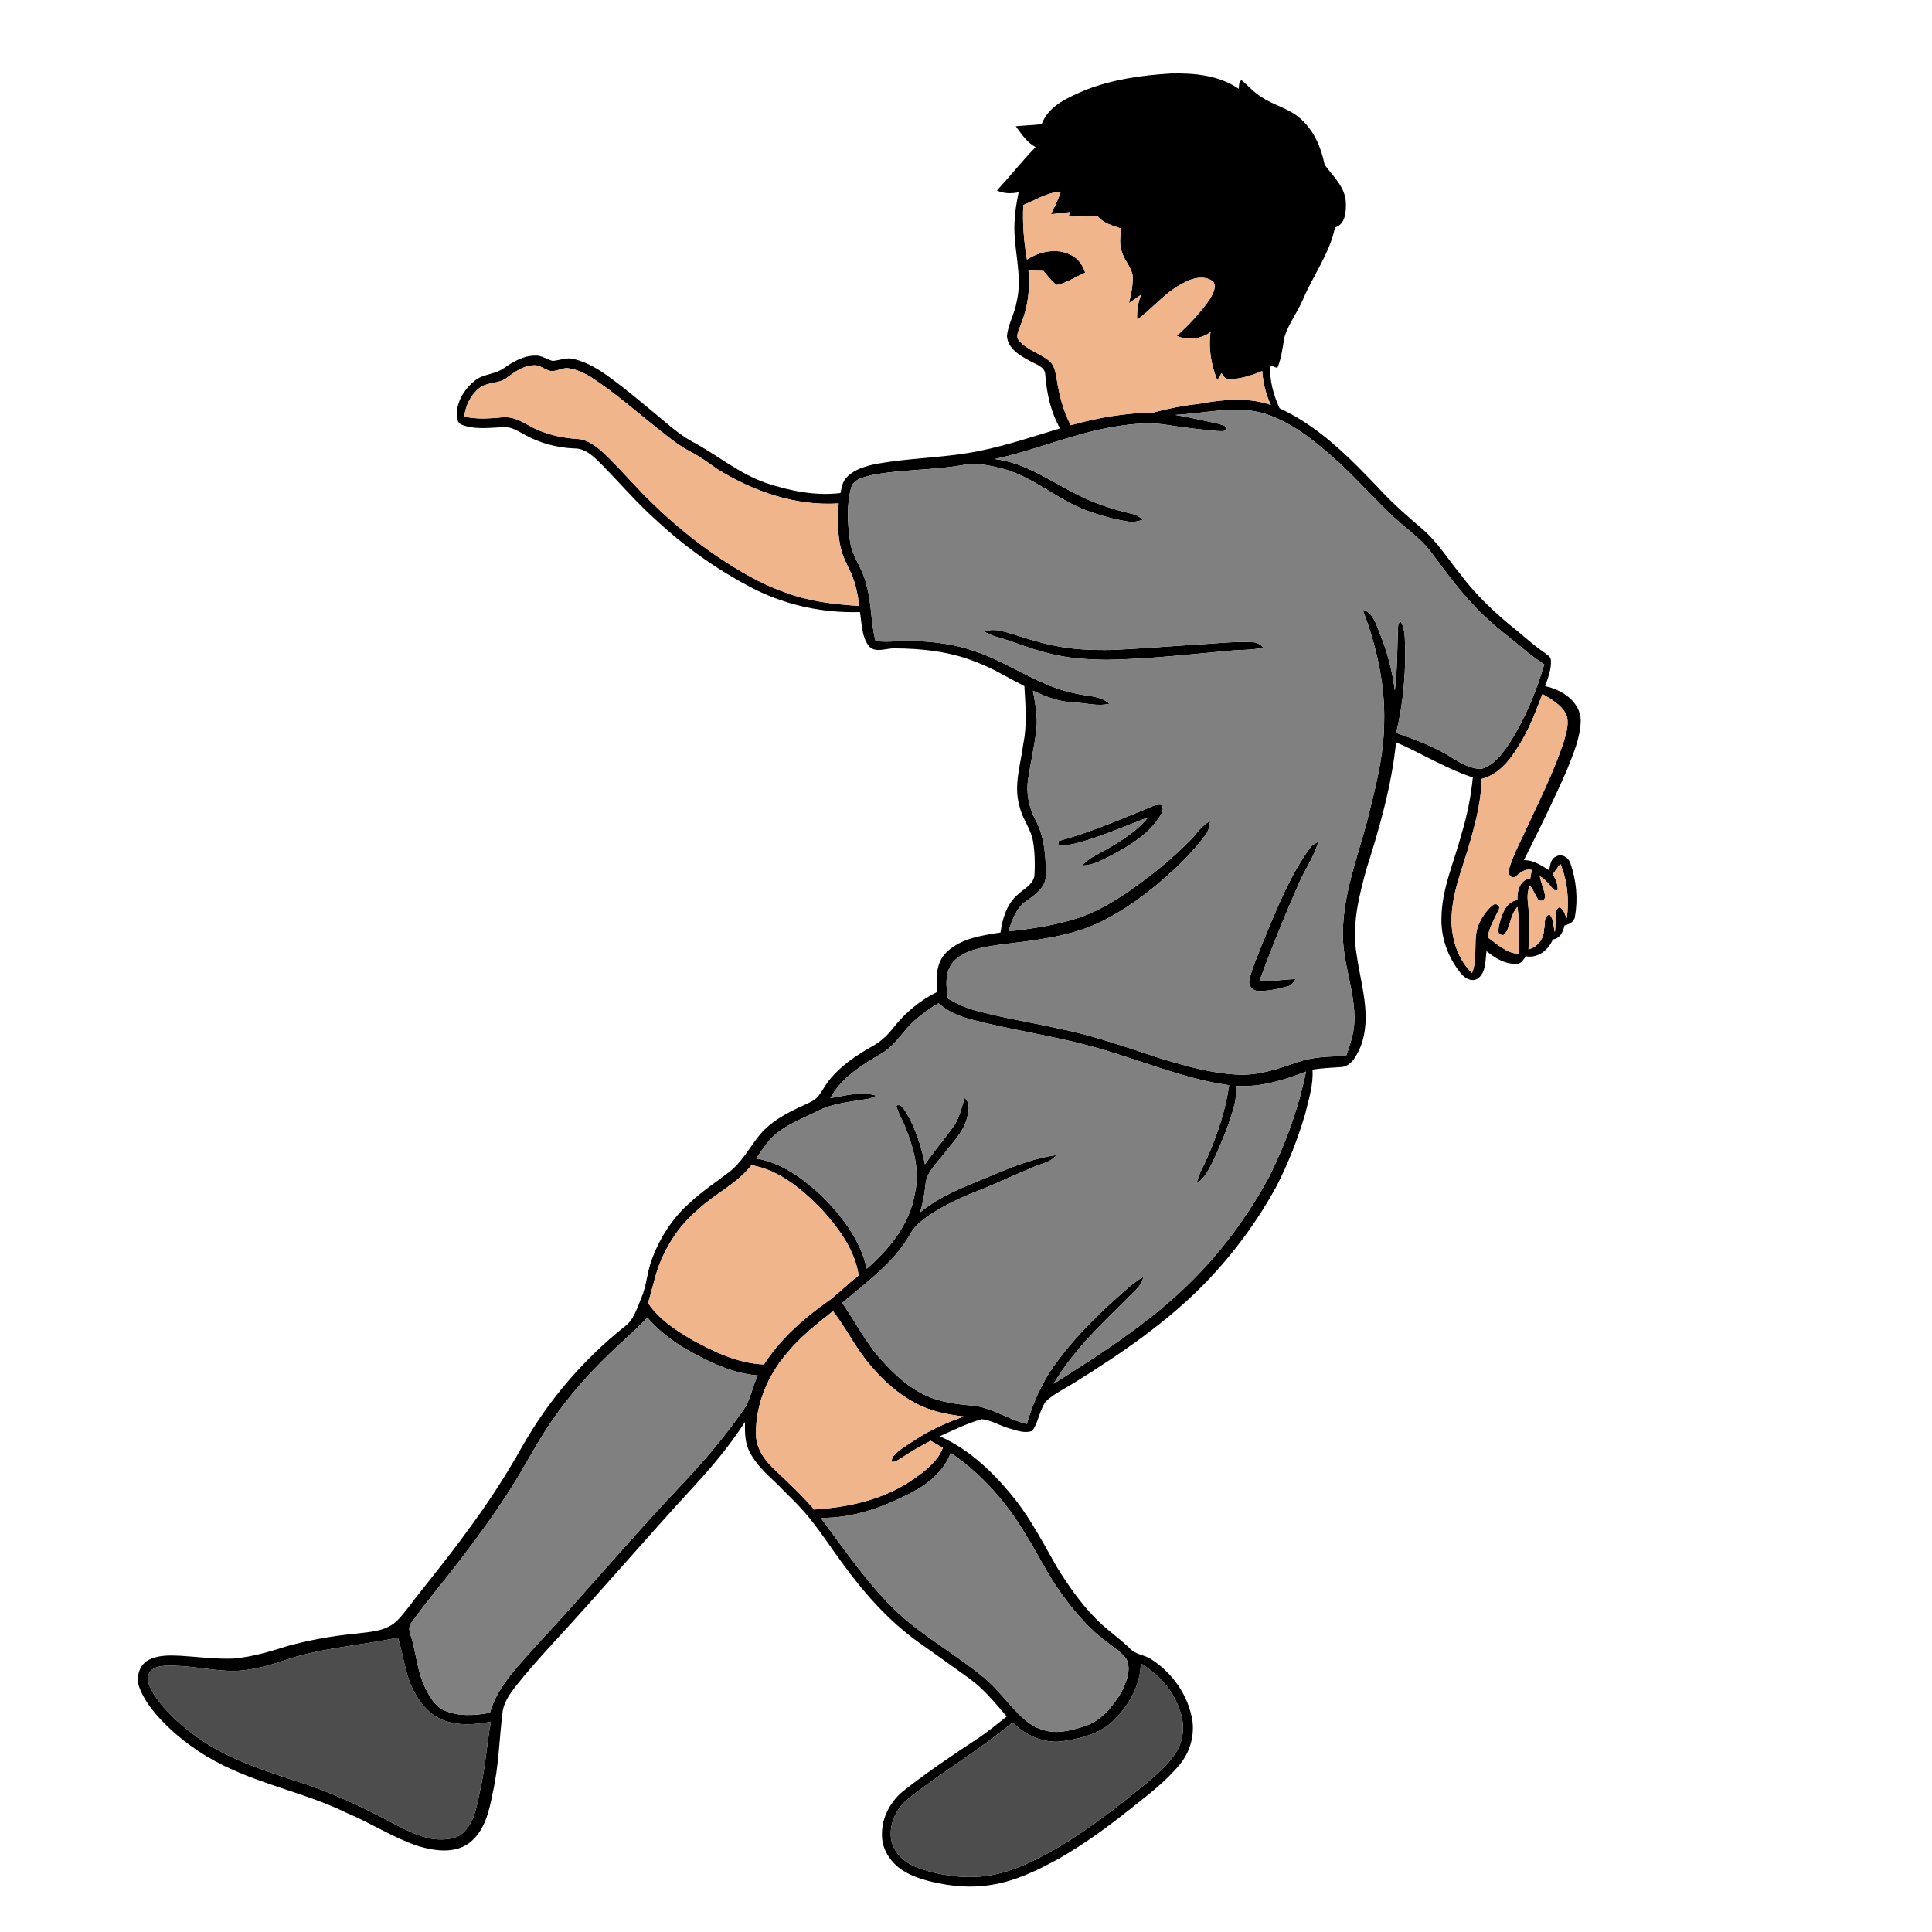<?xml version="1.0" encoding="UTF-8" ?>
<!DOCTYPE svg PUBLIC "-//W3C//DTD SVG 1.1//EN" "http://www.w3.org/Graphics/SVG/1.1/DTD/svg11.dtd">
<svg width="1000pt" height="1000pt" viewBox="0 0 1000 1000" version="1.1" xmlns="http://www.w3.org/2000/svg">
    <g id="#000000ff">
        <path fill="#000000" opacity="1.00"
            d=" M 561.64 46.66 C 575.73 41.11 590.88 38.95 605.91 38.04 C 618.00 37.73 630.87 38.88 641.12 45.94 C 641.47 44.43 640.97 42.38 642.61 41.50 C 646.07 44.31 648.98 47.81 652.83 50.14 C 659.34 54.58 667.52 56.15 673.36 61.63 C 680.18 67.72 683.89 76.47 685.62 85.29 C 690.04 91.29 696.32 96.86 696.62 104.88 C 696.79 109.42 696.36 116.35 690.99 117.66 C 688.21 131.33 679.59 142.62 674.30 155.29 C 671.44 161.84 666.92 167.61 664.83 174.49 C 663.85 179.87 663.30 185.39 661.13 190.48 C 660.22 190.13 658.41 189.42 657.50 189.07 C 657.01 196.79 659.12 204.38 662.30 211.35 C 683.11 220.89 699.33 237.63 714.85 254.01 C 721.49 261.09 728.80 267.50 736.18 273.80 C 744.00 280.45 749.39 289.28 755.83 297.17 C 764.09 308.16 774.11 317.64 784.86 326.17 C 789.62 330.10 794.20 334.28 799.33 337.74 C 800.70 338.86 802.76 339.89 802.76 341.94 C 802.99 346.54 801.20 350.90 799.76 355.18 C 808.43 356.87 818.03 363.25 818.18 372.96 C 817.98 382.05 814.19 390.52 810.91 398.85 C 804.02 414.53 796.43 429.90 788.77 445.22 C 793.70 445.13 797.82 447.93 801.81 450.47 C 802.39 447.92 802.53 444.57 805.33 443.37 C 808.41 441.54 811.99 443.96 812.91 447.06 C 815.90 455.73 816.82 465.27 815.19 474.32 C 814.90 477.20 812.21 478.41 809.76 479.03 C 809.05 482.38 807.50 485.71 803.73 486.27 C 801.45 491.76 796.00 496.09 789.79 494.98 C 788.50 496.54 787.44 498.94 785.06 498.86 C 779.15 499.17 773.82 495.94 769.43 492.31 C 768.73 497.01 769.29 502.91 765.22 506.23 C 762.19 508.62 758.29 506.49 756.21 503.90 C 749.61 495.86 745.73 485.45 746.10 474.98 C 746.27 459.81 752.80 445.83 756.56 431.38 C 759.43 421.93 761.37 412.22 762.33 402.40 C 748.42 397.87 735.99 389.95 722.60 384.21 C 720.32 406.55 714.11 428.28 707.33 449.62 C 703.34 464.01 699.55 479.06 702.19 494.07 C 704.34 509.69 710.22 526.12 704.28 541.62 C 702.35 545.97 699.89 551.56 694.56 552.28 C 689.48 552.68 684.37 552.79 679.33 553.65 C 679.88 561.41 677.40 568.92 675.61 576.38 C 671.87 589.26 666.91 601.82 660.82 613.78 C 651.00 631.88 638.66 648.59 624.42 663.46 C 604.34 684.26 580.27 700.64 555.82 715.84 C 550.94 718.91 545.59 721.37 541.34 725.33 C 538.03 729.89 537.57 735.89 534.40 740.54 C 530.47 742.19 526.21 740.34 522.36 739.32 C 517.54 738.01 513.18 735.09 508.17 734.57 C 500.61 736.69 493.54 740.19 486.41 743.41 C 502.31 750.45 514.99 762.94 525.66 776.38 C 534.00 787.09 540.21 799.20 546.94 810.93 C 552.54 820.12 558.76 829.01 566.22 836.81 C 571.87 842.91 578.91 847.48 584.87 853.27 C 587.63 856.32 591.97 856.53 595.38 858.50 C 606.77 865.66 615.21 877.60 617.24 891.00 C 618.18 898.78 615.82 906.90 610.89 912.99 C 603.40 922.18 593.85 929.32 584.62 936.65 C 573.00 945.91 560.94 954.68 548.01 962.05 C 537.06 968.05 525.59 973.69 513.12 975.59 C 502.80 977.38 492.19 976.38 482.06 973.96 C 475.93 972.43 469.71 970.38 464.76 966.32 C 459.94 962.31 456.49 956.36 456.50 949.98 C 456.24 940.72 461.11 931.82 468.44 926.32 C 480.69 916.76 493.58 908.06 506.57 899.53 C 511.62 896.12 516.32 892.23 521.09 888.44 C 515.02 881.39 509.13 874.01 501.46 868.59 C 492.69 862.32 483.95 856.00 475.13 849.80 C 459.51 838.61 446.76 823.95 435.54 808.48 C 430.29 801.35 425.51 793.90 419.96 787.00 C 414.47 779.90 407.82 773.83 401.54 767.45 C 396.36 762.59 391.01 757.59 387.81 751.14 C 385.52 746.47 385.50 741.13 385.59 736.05 C 378.03 747.73 369.16 758.49 359.73 768.70 C 334.43 796.15 310.23 824.59 284.88 851.99 C 278.65 858.81 272.53 865.73 266.79 872.97 C 263.65 877.09 260.45 881.61 260.03 886.95 C 258.39 900.63 258.11 914.50 255.03 927.98 C 253.21 937.36 250.94 947.73 242.93 953.90 C 235.24 959.61 224.95 958.05 216.38 955.52 C 203.29 951.10 191.65 943.42 178.94 938.13 C 160.22 929.03 139.68 924.67 120.73 916.16 C 107.90 910.59 96.05 902.74 86.05 892.95 C 80.41 887.38 75.09 881.17 72.23 873.68 C 70.24 868.76 71.73 862.27 76.44 859.46 C 81.45 856.63 87.44 856.76 93.01 857.00 C 102.32 857.57 111.61 858.82 120.95 858.48 C 130.56 857.62 139.87 854.83 149.03 851.93 C 160.31 848.88 171.84 846.75 183.48 845.66 C 189.38 844.86 195.58 844.70 201.04 842.05 C 205.42 839.94 208.25 835.84 211.23 832.18 C 221.13 819.13 231.71 806.60 241.26 793.27 C 251.79 779.16 261.49 764.43 270.08 749.06 C 283.55 725.23 301.56 704.03 322.94 686.93 C 327.95 683.38 329.73 677.30 331.91 671.88 C 334.66 665.63 334.88 658.66 337.25 652.29 C 341.30 641.11 347.84 630.71 356.79 622.80 C 363.15 616.72 370.57 611.96 377.49 606.59 C 383.75 601.72 387.59 594.67 392.35 588.50 C 398.34 580.71 407.26 576.00 416.06 572.06 C 418.84 570.71 422.00 569.59 423.87 566.96 C 426.00 564.02 427.67 560.75 430.06 558.00 C 436.00 551.10 443.65 545.96 451.53 541.54 C 455.73 539.25 459.27 535.96 462.20 532.20 C 468.37 524.34 476.22 517.70 485.24 513.34 C 484.36 506.35 484.44 498.17 489.88 492.92 C 497.30 485.67 508.08 484.21 517.87 482.66 C 518.83 475.67 520.95 468.23 526.40 463.39 C 529.60 460.15 534.84 458.04 535.44 453.00 C 535.76 447.18 535.67 441.27 534.70 435.51 C 533.64 428.98 529.06 423.75 527.70 417.31 C 524.50 406.59 528.31 395.68 529.66 384.99 C 531.72 375.16 530.76 365.08 530.22 355.14 C 521.94 350.94 514.03 345.96 505.30 342.69 C 491.94 337.25 477.35 335.64 463.03 335.59 C 458.63 335.42 453.09 338.26 449.64 334.34 C 445.92 329.32 446.11 322.70 445.09 316.79 C 426.69 317.36 408.21 313.56 391.64 305.51 C 372.95 296.09 355.62 284.02 340.26 269.80 C 330.37 261.01 321.68 251.01 312.51 241.50 C 308.21 237.32 303.63 231.94 297.08 232.11 C 288.06 231.72 279.10 229.27 271.23 224.82 C 268.05 223.14 264.84 220.92 261.07 221.13 C 253.74 221.26 246.05 222.63 239.02 219.84 C 236.23 218.92 236.55 215.40 236.49 213.04 C 237.07 206.63 240.95 200.86 245.89 196.92 C 250.19 193.51 256.17 193.85 260.60 190.68 C 265.47 187.34 270.86 184.04 276.97 184.08 C 280.27 183.82 282.97 186.02 286.02 186.82 C 289.67 186.56 293.27 184.81 296.95 185.84 C 304.34 187.52 310.80 191.76 316.80 196.23 C 324.64 201.96 332.01 208.30 339.52 214.45 C 345.39 219.26 351.00 224.51 357.67 228.23 C 370.89 235.19 382.48 245.21 396.78 250.10 C 409.04 254.11 422.09 256.78 435.02 255.20 C 435.69 252.40 436.03 249.28 438.17 247.13 C 442.27 242.81 448.30 241.19 453.96 240.05 C 469.34 237.28 485.04 237.04 500.47 234.58 C 516.95 231.99 532.76 226.51 548.69 221.75 C 543.84 213.28 541.77 203.57 541.03 193.93 C 540.90 189.70 536.11 188.66 533.15 186.86 C 528.01 184.15 521.69 180.48 521.20 174.04 C 521.72 167.84 525.20 162.37 526.20 156.25 C 529.57 142.52 524.29 128.74 525.12 114.92 C 525.32 109.73 526.20 104.59 527.24 99.51 C 523.46 100.29 519.53 100.24 516.00 98.59 C 522.81 91.23 529.03 83.34 536.01 76.13 C 531.52 73.72 528.70 69.37 525.78 65.37 C 530.23 64.92 534.70 64.78 539.15 64.29 C 542.66 54.68 552.93 50.40 561.64 46.66 M 529.68 106.06 C 529.13 115.55 529.98 125.03 531.55 134.38 C 538.28 129.96 547.43 128.16 554.76 132.20 C 558.30 133.99 560.50 137.49 561.70 141.17 C 556.74 143.12 552.24 146.48 546.97 147.49 C 544.21 145.56 542.30 142.71 540.08 140.22 C 537.49 140.15 534.91 140.08 532.32 139.99 C 533.30 149.60 531.97 159.40 528.23 168.32 C 527.48 170.88 525.27 174.02 527.55 176.41 C 531.72 181.29 538.32 182.84 543.14 186.87 C 545.83 189.08 546.30 192.74 546.90 195.95 C 548.21 204.28 550.25 212.61 554.21 220.11 C 568.14 216.12 582.54 213.80 597.03 213.48 C 604.91 211.37 612.94 209.85 621.05 208.94 C 633.16 206.73 645.93 205.52 657.79 209.60 C 655.17 204.10 653.75 198.12 653.31 192.05 C 647.82 194.37 641.98 196.21 635.97 196.31 C 634.00 196.53 633.30 194.38 632.27 193.18 C 631.55 194.40 630.80 195.61 630.06 196.82 C 626.93 188.93 625.38 180.42 626.56 171.94 C 621.48 175.52 614.87 176.33 609.12 173.90 C 615.49 167.98 621.61 161.68 626.47 154.43 C 627.84 151.95 629.74 148.61 628.07 145.88 C 623.89 142.37 617.69 143.72 613.27 146.10 C 603.62 150.62 597.01 159.28 588.59 165.51 C 588.33 161.08 589.00 156.65 590.63 152.52 C 588.57 154.03 586.45 155.45 584.34 156.88 C 585.52 152.33 586.43 147.65 586.28 142.93 C 585.74 138.46 582.27 135.15 580.88 130.99 C 579.27 126.94 579.67 122.51 580.46 118.33 C 576.06 116.83 571.13 115.62 568.09 111.81 C 563.11 111.89 558.14 112.19 553.16 112.11 C 553.30 111.53 553.57 110.36 553.70 109.78 C 550.47 110.20 547.23 110.55 543.99 110.86 C 545.81 107.07 547.76 103.33 549.02 99.30 C 542.02 99.41 536.05 103.66 529.68 106.06 M 262.43 195.46 C 258.22 198.84 252.12 197.56 247.96 200.96 C 243.51 204.56 241.02 210.01 240.27 215.60 C 246.77 217.15 253.46 216.62 260.04 216.00 C 265.00 215.49 269.53 217.82 273.69 220.20 C 281.41 224.64 290.28 226.67 299.10 227.23 C 303.91 227.52 307.93 230.56 311.45 233.57 C 317.06 238.65 322.08 244.32 327.28 249.80 C 339.74 263.37 353.61 275.68 368.69 286.27 C 380.55 294.34 392.91 301.99 406.55 306.68 C 418.74 311.32 431.83 312.80 444.76 313.62 C 443.94 307.81 442.93 301.93 440.46 296.57 C 438.41 292.15 436.00 287.83 435.02 283.01 C 433.47 275.65 433.30 268.04 434.09 260.57 C 411.84 262.01 389.94 254.42 371.25 242.78 C 366.73 239.56 362.24 236.26 357.28 233.73 C 351.68 230.87 346.82 226.86 341.89 223.02 C 329.97 213.58 318.57 203.43 305.79 195.14 C 301.89 192.81 297.59 190.80 293.00 190.49 C 290.62 190.89 288.37 191.84 285.97 192.11 C 282.38 192.05 279.70 188.61 276.01 189.10 C 270.79 189.32 266.45 192.45 262.43 195.46 M 608.25 214.76 C 615.00 215.81 621.63 217.46 628.32 218.82 C 630.59 219.32 632.92 219.83 634.94 221.06 C 635.24 223.94 631.80 223.01 630.01 223.11 C 621.06 222.28 612.13 221.24 603.25 219.82 C 593.14 218.31 582.94 219.72 572.97 221.54 C 553.23 225.41 534.57 233.35 514.93 237.61 C 530.83 239.49 543.96 249.28 557.95 256.16 C 566.77 260.75 576.31 263.70 585.95 265.98 C 588.11 266.37 589.95 267.56 591.57 269.00 C 589.12 269.79 586.56 270.46 583.99 269.95 C 576.51 268.81 569.18 266.73 562.10 264.11 C 547.05 258.45 534.86 246.87 519.19 242.64 C 512.28 240.91 505.04 239.19 497.93 240.79 C 482.35 243.50 466.38 242.89 450.87 245.99 C 447.04 247.06 441.81 247.92 440.57 252.37 C 438.13 261.40 438.68 270.92 439.97 280.08 C 440.98 288.00 446.55 294.26 448.24 301.97 C 451.25 311.66 450.59 322.01 453.18 331.78 C 459.77 332.71 466.36 331.39 472.97 331.76 C 483.48 332.13 494.06 333.40 504.03 336.90 C 522.26 342.81 537.86 355.37 556.92 359.01 C 562.75 360.42 569.50 360.00 574.26 364.23 C 568.24 365.75 562.08 363.83 556.02 363.60 C 548.49 363.33 541.37 360.67 534.65 357.47 C 535.84 364.16 537.21 370.96 536.44 377.80 C 535.37 386.33 533.50 394.74 532.15 403.23 C 531.06 410.34 532.52 417.67 535.79 424.03 C 540.66 432.81 541.30 443.15 541.39 452.96 C 541.35 459.27 535.89 463.10 531.26 466.32 C 525.98 469.94 523.81 476.23 521.99 482.07 C 533.61 480.81 545.26 479.09 556.46 475.63 C 566.56 472.62 575.70 467.15 584.38 461.30 C 595.56 453.35 606.42 444.83 616.00 435.00 C 619.45 431.70 621.80 427.08 626.36 425.11 C 626.05 427.53 625.60 430.03 624.05 432.01 C 619.39 438.59 613.66 444.32 607.90 449.92 C 595.94 460.98 582.80 471.04 568.00 478.01 C 551.99 485.26 534.26 486.82 517.03 489.02 C 508.84 490.31 499.70 491.42 493.58 497.62 C 488.93 502.87 489.61 510.44 490.66 516.88 C 494.96 519.40 499.50 521.56 504.33 522.88 C 518.71 526.85 533.49 529.13 548.04 532.39 C 565.91 535.91 583.08 542.09 600.34 547.74 C 613.29 551.63 626.45 555.44 640.02 556.19 C 650.69 556.86 661.01 553.49 670.92 549.96 C 679.18 547.05 688.03 546.70 696.71 546.73 C 698.68 540.99 700.74 535.16 701.01 529.05 C 701.67 513.06 694.51 497.96 695.09 481.98 C 695.38 463.07 702.08 445.13 707.06 427.12 C 711.45 409.69 716.28 392.11 716.43 374.01 C 716.97 354.00 712.40 334.22 705.33 315.60 C 710.63 316.98 712.05 322.66 713.90 327.07 C 717.89 336.79 720.61 346.99 721.98 357.40 C 723.23 346.96 723.20 336.43 723.55 325.94 C 723.72 324.47 723.31 322.48 725.07 321.75 C 726.47 324.28 726.99 327.15 727.12 330.01 C 727.90 346.56 726.52 363.23 722.67 379.35 C 732.70 382.82 742.71 386.62 751.74 392.28 C 756.31 395.11 761.36 398.16 766.92 397.92 C 773.04 396.09 777.15 390.70 780.62 385.64 C 789.04 372.85 795.01 358.54 799.29 343.87 C 795.70 341.46 792.15 339.01 788.87 336.19 C 782.57 330.80 775.83 325.92 769.77 320.25 C 758.73 310.14 749.78 298.05 740.92 286.06 C 735.55 278.78 727.92 273.72 721.37 267.62 C 710.62 257.70 701.17 246.45 690.12 236.84 C 679.28 227.20 667.46 217.85 653.32 213.71 C 638.45 209.91 623.23 214.04 608.25 214.76 M 798.37 359.19 C 795.29 367.28 792.24 375.43 787.91 382.95 C 783.01 391.39 776.95 400.60 766.88 403.15 C 766.71 413.72 764.20 424.08 761.34 434.21 C 757.47 448.63 750.89 462.70 751.31 477.94 C 751.73 487.27 754.98 497.08 761.92 503.59 C 765.25 495.37 762.00 486.00 765.60 477.82 C 767.31 474.39 769.52 471.06 772.52 468.62 C 774.13 467.04 776.86 468.73 775.75 470.87 C 773.55 475.52 770.81 480.00 769.99 485.18 C 775.05 488.63 779.71 493.52 786.26 493.71 C 785.92 485.63 786.65 477.46 785.40 469.45 C 782.14 472.92 781.87 477.83 779.91 481.95 C 779.21 482.72 778.46 484.67 777.16 483.88 C 774.76 483.52 775.75 480.56 775.90 478.96 C 777.24 473.71 779.13 466.85 785.41 465.87 C 785.17 461.21 786.62 455.41 792.07 454.66 C 792.31 453.20 792.56 451.74 792.82 450.29 C 789.44 449.43 786.94 451.62 784.56 453.63 C 782.47 455.47 779.84 452.12 781.01 450.04 C 782.94 443.15 786.40 436.82 789.38 430.34 C 796.48 414.85 804.34 399.62 809.56 383.36 C 810.77 378.88 812.49 373.88 810.48 369.38 C 807.85 364.62 802.88 361.88 798.37 359.19 M 803.74 452.48 C 805.17 455.05 806.51 457.84 806.17 460.88 C 805.71 460.84 804.78 460.75 804.32 460.70 C 802.04 458.17 800.13 455.21 797.04 453.55 C 797.58 457.07 799.22 460.31 799.75 463.82 C 799.96 465.70 797.74 466.99 796.25 465.75 C 794.59 463.45 793.83 460.60 791.88 458.49 C 789.74 462.77 791.05 467.51 791.27 472.03 C 791.65 478.48 791.62 484.97 791.13 491.42 C 795.87 490.14 799.19 485.93 799.17 480.98 C 800.01 478.61 798.68 473.76 802.15 473.50 C 804.39 475.92 803.89 479.58 804.81 482.58 C 805.21 479.10 805.10 475.58 805.45 472.11 C 805.56 471.03 806.09 470.20 807.04 469.61 C 809.54 470.34 809.69 473.37 811.00 475.23 C 812.19 465.83 811.37 455.97 807.64 447.19 C 806.23 448.88 805.02 450.71 803.74 452.48 M 473.32 528.29 C 467.47 533.44 463.67 540.68 456.94 544.87 C 446.62 550.98 435.68 557.46 429.78 568.38 C 437.59 567.20 445.82 564.54 453.61 567.16 C 452.13 567.80 450.68 568.55 449.09 568.80 C 440.06 570.36 430.56 571.00 422.36 575.47 C 415.37 578.94 407.92 581.76 401.82 586.75 C 397.48 590.27 394.51 595.07 391.39 599.62 C 404.27 601.77 415.28 609.66 424.63 618.37 C 435.51 628.93 445.29 641.61 448.64 656.69 C 460.47 646.40 471.11 633.34 473.60 617.40 C 476.26 605.56 472.71 593.59 468.30 582.67 C 466.89 579.19 464.75 575.98 463.97 572.28 C 466.60 571.08 467.83 574.21 469.10 575.90 C 473.92 584.14 476.89 593.39 478.76 602.71 C 483.33 596.04 488.59 589.89 493.33 583.35 C 496.57 578.91 497.70 573.46 499.25 568.30 C 502.60 571.13 501.32 575.72 500.34 579.36 C 498.29 586.49 492.68 591.69 488.38 597.48 C 484.77 602.25 479.66 606.62 479.06 612.94 C 478.55 617.87 477.71 622.77 476.23 627.51 C 488.38 617.56 503.50 612.68 517.73 606.61 C 527.03 602.72 536.65 599.30 546.66 597.88 C 544.14 601.55 539.45 602.10 535.66 603.76 C 525.79 607.77 516.21 612.45 506.28 616.32 C 497.48 619.72 488.89 623.77 481.01 629.00 C 477.08 631.64 473.25 634.72 471.00 638.98 C 462.61 653.67 448.57 663.64 435.92 674.38 C 443.01 684.53 448.55 695.83 457.10 704.91 C 463.53 711.95 470.80 718.55 479.59 722.48 C 486.95 725.78 495.04 726.81 503.01 727.51 C 513.20 728.32 521.67 734.80 531.50 737.03 C 534.51 726.50 539.02 716.35 545.27 707.33 C 554.45 694.40 565.58 682.94 577.38 672.39 C 581.99 668.36 586.36 663.95 591.75 660.96 C 590.94 665.92 586.48 668.76 583.35 672.24 C 569.50 685.79 555.26 699.42 545.34 716.26 C 564.51 704.11 583.74 691.88 601.17 677.27 C 623.88 658.67 642.62 635.39 656.63 609.63 C 665.40 592.24 672.07 573.75 676.00 554.65 C 664.48 559.10 652.37 562.85 639.87 562.07 C 639.88 565.39 639.77 568.75 638.89 571.98 C 636.52 581.26 632.78 590.12 628.87 598.84 C 626.42 603.86 624.19 609.42 619.35 612.64 C 620.38 607.79 623.02 603.54 624.95 599.03 C 630.18 587.12 634.37 574.61 636.19 561.70 C 611.72 558.25 588.93 548.10 565.20 541.66 C 544.18 535.90 522.51 532.98 501.45 527.36 C 495.79 525.71 490.18 523.34 485.82 519.26 C 481.37 521.85 477.17 524.87 473.32 528.29 M 361.68 625.73 C 354.11 631.97 348.06 639.90 343.80 648.73 C 339.58 656.78 338.10 665.84 335.41 674.44 C 340.90 682.73 349.42 688.26 357.80 693.26 C 369.43 699.67 381.93 705.73 395.43 706.24 C 404.25 692.39 416.96 681.61 430.29 672.28 C 435.08 668.33 439.55 663.99 444.46 660.18 C 442.46 646.82 434.00 635.55 425.16 625.81 C 415.17 615.61 403.45 605.62 388.96 603.08 C 381.63 612.59 370.35 617.65 361.68 625.73 M 407.33 700.36 C 397.48 711.85 391.09 726.77 391.30 742.04 C 391.18 748.77 394.97 754.79 399.58 759.38 C 407.03 766.49 414.70 773.42 421.35 781.31 C 439.79 780.22 458.73 775.86 473.89 764.82 C 479.59 760.77 485.41 756.12 488.02 749.40 C 485.94 748.14 483.84 746.94 481.72 745.76 C 476.29 748.53 471.05 751.63 465.98 755.00 C 464.56 755.81 463.08 757.01 461.31 756.56 C 461.49 755.95 461.86 754.72 462.05 754.11 C 465.27 750.21 469.89 747.84 474.02 745.04 C 481.68 739.95 490.18 736.36 498.76 733.16 C 490.12 732.16 481.42 730.35 473.69 726.21 C 464.66 721.38 456.94 714.38 450.41 706.55 C 442.93 698.00 438.12 687.54 431.12 678.65 C 422.73 685.35 414.17 692.01 407.33 700.36 M 321.26 695.24 C 308.89 706.58 297.36 718.90 287.63 732.60 C 278.22 745.58 271.26 760.09 262.44 773.44 C 252.69 788.48 241.90 802.81 230.80 816.87 C 224.65 824.40 218.66 832.07 212.90 839.91 C 210.78 842.56 212.48 845.89 213.24 848.71 C 215.55 857.05 216.24 865.91 220.16 873.75 C 222.42 878.15 224.99 882.97 229.68 885.17 C 237.16 888.61 245.71 887.96 253.60 886.56 C 257.44 872.78 268.07 862.69 277.14 852.20 C 302.75 824.76 326.82 795.92 352.66 768.69 C 364.03 756.60 374.87 744.01 384.36 730.37 C 388.52 724.96 389.23 717.92 392.28 711.94 C 384.55 711.37 377.09 709.00 370.02 705.93 C 357.08 700.15 344.35 692.85 335.04 681.95 C 330.72 686.66 325.93 690.89 321.26 695.24 M 492.06 752.02 C 488.61 761.50 480.35 768.14 471.64 772.64 C 457.21 780.18 441.29 785.92 424.80 785.62 C 439.49 805.17 453.16 826.08 472.53 841.45 C 484.59 850.80 497.65 858.82 509.49 868.47 C 514.91 873.09 519.39 878.65 524.13 883.94 C 528.51 888.61 533.23 893.52 539.61 895.30 C 546.61 897.75 554.05 895.79 560.84 893.64 C 569.80 891.06 576.01 883.30 580.58 875.60 C 583.00 870.51 585.63 864.33 583.10 858.81 C 580.52 855.08 576.42 852.79 572.97 849.95 C 563.78 843.22 556.35 834.44 549.70 825.27 C 542.48 815.50 537.28 804.45 530.85 794.17 C 521.01 777.66 508.06 762.81 492.06 752.02 M 149.47 858.67 C 139.64 862.01 129.44 865.12 118.94 864.86 C 107.57 864.44 96.33 861.61 84.91 862.28 C 82.04 862.55 78.45 863.21 77.18 866.18 C 75.41 870.01 77.93 873.96 79.81 877.22 C 85.81 886.38 94.29 893.62 103.15 899.92 C 118.14 910.45 135.77 916.13 153.01 921.81 C 171.02 927.32 188.08 935.48 204.63 944.38 C 211.70 947.90 218.98 951.80 227.05 952.09 C 231.85 952.24 237.35 951.59 240.65 947.67 C 245.85 942.22 246.78 934.42 248.37 927.39 C 251.10 915.46 251.95 903.23 254.04 891.19 C 245.98 892.69 237.40 893.40 229.58 890.41 C 222.43 887.81 217.43 881.50 214.00 874.96 C 209.59 866.42 208.88 856.67 205.95 847.64 C 187.19 851.67 167.81 852.73 149.47 858.67 M 590.47 860.92 C 590.31 871.56 585.13 881.41 577.88 888.95 C 571.20 896.76 560.71 899.57 550.95 901.12 C 541.04 902.87 531.02 898.50 524.09 891.54 C 506.93 905.86 487.50 917.14 470.05 931.09 C 463.45 936.32 459.55 945.25 461.59 953.61 C 463.59 960.64 470.09 965.26 476.78 967.38 C 487.11 970.72 498.14 972.34 508.98 971.16 C 522.83 969.68 535.47 963.23 547.38 956.42 C 561.17 948.21 574.06 938.60 586.53 928.53 C 594.23 922.28 602.31 916.17 608.10 908.01 C 612.81 901.31 613.54 892.33 610.44 884.81 C 607.23 874.57 599.32 866.60 590.47 860.92 Z" />
        <path fill="#000000" opacity="1.00"
            d=" M 509.58 326.95 C 513.97 325.02 518.70 326.66 523.04 327.86 C 530.06 330.02 537.05 332.38 544.26 333.86 C 554.65 336.25 565.38 336.61 576.00 336.40 C 591.71 335.65 607.39 334.35 623.09 333.40 C 631.50 332.88 639.94 331.91 648.38 332.43 C 650.60 332.38 652.40 333.72 654.01 335.11 C 648.14 336.63 642.02 336.23 636.05 336.86 C 615.05 338.76 594.07 341.17 572.97 341.51 C 562.87 341.38 552.69 340.77 542.89 338.16 C 533.28 336.00 524.28 331.90 514.81 329.32 C 512.95 328.80 511.22 327.92 509.58 326.95 Z" />
        <path fill="#000000" opacity="1.00"
            d=" M 590.72 419.71 C 594.12 418.59 597.37 416.16 601.08 416.56 C 603.11 419.13 600.69 421.98 599.23 424.13 C 593.59 432.33 584.84 437.50 576.30 442.20 C 571.19 444.81 566.01 447.95 560.09 447.97 C 561.72 446.24 563.53 444.67 565.63 443.53 C 575.90 437.86 586.69 432.27 594.27 423.04 C 582.53 427.54 570.97 432.62 558.85 436.03 C 555.25 437.00 551.49 437.87 547.76 437.19 C 547.80 436.73 547.87 435.80 547.91 435.34 C 562.58 431.32 576.68 425.52 590.72 419.71 Z" />
        <path fill="#000000" opacity="1.00"
            d=" M 678.41 438.42 C 679.36 437.12 680.89 436.53 682.27 435.80 C 680.20 443.52 675.38 450.06 672.25 457.33 C 664.94 473.98 658.10 490.84 651.80 507.90 C 658.11 508.11 664.34 506.85 670.64 506.80 C 669.56 508.27 668.59 510.10 666.64 510.48 C 661.54 511.91 656.24 513.11 650.92 512.86 C 648.08 512.77 645.85 509.78 646.72 507.03 C 648.26 500.33 651.27 494.08 653.67 487.66 C 660.76 470.72 667.45 453.33 678.41 438.42 Z" />
    </g>
    <g id="#f0b58bff">
        <path fill="#f0b58b" opacity="1.00"
            d=" M 529.68 106.06 C 536.05 103.66 542.02 99.41 549.02 99.30 C 547.76 103.33 545.81 107.07 543.99 110.86 C 547.23 110.55 550.47 110.20 553.70 109.78 C 553.57 110.36 553.30 111.53 553.16 112.11 C 558.14 112.19 563.11 111.89 568.09 111.81 C 571.13 115.62 576.06 116.83 580.46 118.33 C 579.67 122.51 579.27 126.94 580.88 130.99 C 582.27 135.15 585.74 138.46 586.28 142.93 C 586.43 147.65 585.52 152.33 584.34 156.88 C 586.45 155.45 588.57 154.03 590.63 152.52 C 589.00 156.65 588.33 161.08 588.59 165.51 C 597.01 159.28 603.62 150.62 613.27 146.10 C 617.69 143.72 623.89 142.37 628.07 145.88 C 629.74 148.61 627.84 151.95 626.47 154.43 C 621.61 161.68 615.49 167.98 609.12 173.90 C 614.87 176.33 621.48 175.52 626.56 171.94 C 625.38 180.42 626.93 188.93 630.06 196.82 C 630.80 195.61 631.55 194.40 632.27 193.18 C 633.30 194.38 634.00 196.53 635.97 196.31 C 641.98 196.21 647.82 194.37 653.31 192.05 C 653.75 198.12 655.17 204.10 657.79 209.60 C 645.93 205.52 633.16 206.73 621.05 208.94 C 612.94 209.85 604.91 211.37 597.03 213.48 C 582.54 213.80 568.14 216.12 554.21 220.11 C 550.25 212.61 548.21 204.28 546.90 195.95 C 546.30 192.74 545.83 189.08 543.14 186.87 C 538.32 182.84 531.72 181.29 527.55 176.41 C 525.27 174.02 527.48 170.88 528.23 168.32 C 531.97 159.40 533.30 149.60 532.32 139.99 C 534.91 140.08 537.49 140.15 540.08 140.22 C 542.30 142.71 544.21 145.56 546.97 147.49 C 552.24 146.48 556.74 143.12 561.70 141.17 C 560.50 137.49 558.30 133.99 554.76 132.20 C 547.43 128.16 538.28 129.96 531.55 134.38 C 529.98 125.03 529.13 115.55 529.68 106.06 Z" />
        <path fill="#f0b58b" opacity="1.00"
            d=" M 262.43 195.46 C 266.45 192.45 270.79 189.32 276.01 189.10 C 279.70 188.61 282.38 192.05 285.97 192.11 C 288.37 191.84 290.62 190.89 293.00 190.49 C 297.59 190.80 301.89 192.81 305.79 195.14 C 318.57 203.43 329.97 213.58 341.89 223.02 C 346.82 226.86 351.68 230.87 357.28 233.73 C 362.24 236.26 366.73 239.56 371.25 242.78 C 389.94 254.42 411.84 262.01 434.09 260.57 C 433.30 268.04 433.47 275.65 435.02 283.01 C 436.00 287.83 438.41 292.15 440.46 296.57 C 442.93 301.93 443.94 307.81 444.76 313.62 C 431.83 312.80 418.74 311.32 406.55 306.68 C 392.91 301.99 380.55 294.34 368.69 286.27 C 353.61 275.68 339.74 263.37 327.28 249.80 C 322.08 244.32 317.06 238.65 311.45 233.57 C 307.93 230.56 303.91 227.52 299.10 227.23 C 290.28 226.67 281.41 224.64 273.69 220.20 C 269.53 217.82 265.00 215.49 260.04 216.00 C 253.46 216.62 246.77 217.15 240.27 215.60 C 241.02 210.01 243.51 204.56 247.96 200.96 C 252.12 197.56 258.22 198.84 262.43 195.46 Z" />
        <path fill="#f0b58b" opacity="1.00"
            d=" M 798.37 359.19 C 802.88 361.88 807.85 364.62 810.48 369.38 C 812.49 373.88 810.77 378.88 809.56 383.36 C 804.34 399.62 796.48 414.85 789.38 430.34 C 786.40 436.82 782.94 443.15 781.01 450.04 C 779.84 452.12 782.47 455.47 784.56 453.63 C 786.94 451.62 789.44 449.43 792.82 450.29 C 792.56 451.74 792.31 453.20 792.07 454.66 C 786.62 455.41 785.17 461.21 785.41 465.87 C 779.13 466.85 777.24 473.71 775.90 478.96 C 775.75 480.56 774.76 483.52 777.16 483.88 C 778.46 484.67 779.21 482.72 779.91 481.95 C 781.87 477.83 782.14 472.92 785.40 469.45 C 786.65 477.46 785.92 485.63 786.26 493.71 C 779.71 493.52 775.05 488.63 769.99 485.18 C 770.81 480.00 773.55 475.52 775.75 470.87 C 776.86 468.73 774.13 467.04 772.52 468.62 C 769.52 471.06 767.31 474.39 765.60 477.82 C 762.00 486.00 765.25 495.37 761.92 503.59 C 754.98 497.08 751.73 487.27 751.31 477.94 C 750.89 462.70 757.47 448.63 761.34 434.21 C 764.20 424.08 766.71 413.72 766.88 403.15 C 776.95 400.60 783.01 391.39 787.91 382.95 C 792.24 375.43 795.29 367.28 798.37 359.19 Z" />
        <path fill="#f0b58b" opacity="1.00"
            d=" M 803.74 452.48 C 805.02 450.71 806.23 448.88 807.64 447.19 C 811.37 455.97 812.19 465.83 811.00 475.23 C 809.69 473.37 809.54 470.34 807.04 469.61 C 806.09 470.20 805.56 471.03 805.45 472.11 C 805.10 475.58 805.21 479.10 804.81 482.58 C 803.89 479.58 804.39 475.92 802.15 473.50 C 798.68 473.76 800.01 478.61 799.17 480.98 C 799.19 485.93 795.87 490.14 791.13 491.42 C 791.62 484.97 791.65 478.48 791.27 472.03 C 791.05 467.51 789.74 462.77 791.88 458.49 C 793.83 460.60 794.59 463.45 796.25 465.75 C 797.74 466.99 799.96 465.70 799.75 463.82 C 799.22 460.31 797.58 457.07 797.04 453.55 C 800.13 455.21 802.04 458.17 804.32 460.70 C 804.78 460.75 805.71 460.84 806.17 460.88 C 806.51 457.84 805.17 455.05 803.74 452.48 Z" />
        <path fill="#f0b58b" opacity="1.00"
            d=" M 361.68 625.73 C 370.35 617.65 381.63 612.59 388.96 603.08 C 403.45 605.62 415.17 615.61 425.16 625.81 C 434.00 635.55 442.46 646.82 444.46 660.18 C 439.55 663.99 435.08 668.33 430.29 672.28 C 416.96 681.61 404.25 692.39 395.43 706.24 C 381.93 705.73 369.43 699.67 357.80 693.26 C 349.42 688.26 340.90 682.73 335.41 674.44 C 338.10 665.84 339.58 656.78 343.80 648.73 C 348.06 639.90 354.11 631.97 361.68 625.73 Z" />
        <path fill="#f0b58b" opacity="1.00"
            d=" M 407.33 700.36 C 414.17 692.01 422.73 685.35 431.12 678.65 C 438.12 687.54 442.93 698.00 450.41 706.55 C 456.94 714.38 464.66 721.38 473.69 726.21 C 481.42 730.35 490.12 732.16 498.76 733.16 C 490.18 736.36 481.68 739.95 474.02 745.04 C 469.89 747.84 465.27 750.21 462.05 754.11 C 461.86 754.72 461.49 755.95 461.31 756.56 C 463.08 757.01 464.56 755.81 465.98 755.00 C 471.05 751.63 476.29 748.53 481.72 745.76 C 483.84 746.94 485.94 748.14 488.02 749.40 C 485.41 756.12 479.59 760.77 473.89 764.82 C 458.73 775.86 439.79 780.22 421.35 781.31 C 414.70 773.42 407.03 766.49 399.58 759.38 C 394.97 754.79 391.18 748.77 391.30 742.04 C 391.09 726.77 397.48 711.85 407.33 700.36 Z" />
    </g>
    <g id="#f11b27ff">
        <path fill="grey" opacity="1.00"
            d=" M 608.25 214.76 C 623.23 214.04 638.45 209.91 653.32 213.71 C 667.46 217.85 679.28 227.20 690.12 236.84 C 701.17 246.45 710.62 257.70 721.37 267.62 C 727.92 273.72 735.55 278.78 740.92 286.06 C 749.78 298.05 758.73 310.14 769.77 320.25 C 775.83 325.92 782.57 330.80 788.87 336.19 C 792.15 339.01 795.70 341.46 799.29 343.87 C 795.01 358.54 789.04 372.85 780.62 385.64 C 777.15 390.70 773.04 396.09 766.92 397.92 C 761.36 398.16 756.31 395.11 751.74 392.28 C 742.71 386.62 732.70 382.82 722.67 379.35 C 726.52 363.23 727.90 346.56 727.12 330.01 C 726.99 327.15 726.47 324.28 725.07 321.75 C 723.31 322.48 723.72 324.47 723.55 325.94 C 723.20 336.43 723.23 346.96 721.98 357.40 C 720.61 346.99 717.89 336.79 713.90 327.07 C 712.05 322.66 710.63 316.98 705.33 315.60 C 712.40 334.22 716.97 354.00 716.43 374.01 C 716.28 392.11 711.45 409.69 707.06 427.12 C 702.08 445.13 695.38 463.07 695.09 481.98 C 694.51 497.96 701.67 513.06 701.01 529.05 C 700.74 535.16 698.68 540.99 696.71 546.73 C 688.03 546.70 679.18 547.05 670.92 549.96 C 661.01 553.49 650.69 556.86 640.02 556.19 C 626.45 555.44 613.29 551.63 600.34 547.74 C 583.08 542.09 565.91 535.91 548.04 532.39 C 533.49 529.13 518.71 526.85 504.33 522.88 C 499.50 521.56 494.96 519.40 490.66 516.88 C 489.61 510.44 488.93 502.87 493.58 497.62 C 499.70 491.42 508.84 490.31 517.03 489.02 C 534.26 486.82 551.99 485.26 568.00 478.01 C 582.80 471.04 595.94 460.98 607.90 449.92 C 613.66 444.32 619.39 438.59 624.05 432.01 C 625.60 430.03 626.05 427.53 626.36 425.11 C 621.80 427.08 619.45 431.70 616.00 435.00 C 606.42 444.83 595.56 453.35 584.38 461.30 C 575.70 467.15 566.56 472.62 556.46 475.63 C 545.26 479.09 533.61 480.81 521.99 482.07 C 523.81 476.23 525.98 469.94 531.26 466.32 C 535.89 463.10 541.35 459.27 541.39 452.96 C 541.30 443.15 540.66 432.81 535.79 424.03 C 532.52 417.67 531.06 410.34 532.15 403.23 C 533.50 394.74 535.37 386.33 536.44 377.80 C 537.21 370.96 535.84 364.16 534.65 357.47 C 541.37 360.67 548.49 363.33 556.02 363.60 C 562.08 363.83 568.24 365.75 574.26 364.23 C 569.50 360.00 562.75 360.42 556.92 359.01 C 537.86 355.37 522.26 342.81 504.03 336.90 C 494.06 333.40 483.48 332.13 472.97 331.76 C 466.36 331.39 459.77 332.71 453.18 331.78 C 450.59 322.01 451.25 311.66 448.24 301.97 C 446.55 294.26 440.98 288.00 439.97 280.08 C 438.68 270.92 438.13 261.40 440.57 252.37 C 441.81 247.92 447.04 247.06 450.87 245.99 C 466.38 242.89 482.35 243.50 497.93 240.79 C 505.04 239.19 512.28 240.91 519.19 242.64 C 534.86 246.87 547.05 258.45 562.10 264.11 C 569.18 266.73 576.51 268.81 583.99 269.95 C 586.56 270.46 589.12 269.79 591.57 269.00 C 589.95 267.56 588.11 266.37 585.95 265.98 C 576.31 263.70 566.77 260.75 557.95 256.16 C 543.96 249.28 530.83 239.49 514.93 237.61 C 534.57 233.35 553.23 225.41 572.97 221.54 C 582.94 219.72 593.14 218.31 603.25 219.82 C 612.13 221.24 621.06 222.28 630.01 223.11 C 631.80 223.01 635.24 223.94 634.94 221.06 C 632.92 219.83 630.59 219.32 628.32 218.82 C 621.63 217.46 615.00 215.81 608.25 214.76 M 509.58 326.95 C 511.22 327.92 512.95 328.80 514.81 329.32 C 524.28 331.90 533.28 336.00 542.89 338.16 C 552.69 340.77 562.87 341.38 572.97 341.51 C 594.07 341.17 615.05 338.76 636.05 336.86 C 642.02 336.23 648.14 336.63 654.01 335.11 C 652.40 333.72 650.60 332.38 648.38 332.43 C 639.94 331.91 631.50 332.88 623.09 333.40 C 607.39 334.35 591.71 335.65 576.00 336.40 C 565.38 336.61 554.65 336.25 544.26 333.86 C 537.05 332.38 530.06 330.02 523.04 327.86 C 518.70 326.66 513.97 325.02 509.58 326.95 M 590.72 419.71 C 576.68 425.52 562.58 431.32 547.91 435.34 C 547.87 435.80 547.80 436.73 547.76 437.19 C 551.49 437.87 555.25 437.00 558.85 436.03 C 570.97 432.62 582.53 427.54 594.27 423.04 C 586.69 432.27 575.90 437.86 565.63 443.53 C 563.53 444.67 561.72 446.24 560.09 447.97 C 566.01 447.95 571.19 444.81 576.30 442.20 C 584.84 437.50 593.59 432.33 599.23 424.13 C 600.69 421.98 603.11 419.13 601.08 416.56 C 597.37 416.16 594.12 418.59 590.72 419.71 M 678.41 438.42 C 667.45 453.33 660.76 470.72 653.67 487.66 C 651.27 494.08 648.26 500.33 646.72 507.03 C 645.85 509.78 648.08 512.77 650.92 512.86 C 656.24 513.11 661.54 511.91 666.64 510.48 C 668.59 510.10 669.56 508.27 670.64 506.80 C 664.34 506.85 658.11 508.11 651.80 507.90 C 658.10 490.84 664.94 473.98 672.25 457.33 C 675.38 450.06 680.20 443.52 682.27 435.80 C 680.89 436.53 679.36 437.12 678.41 438.42 Z" />
    </g>
    <g id="#2b3dcdff">
        <path fill="grey" opacity="1.00"
            d=" M 473.32 528.29 C 477.17 524.87 481.37 521.85 485.82 519.26 C 490.18 523.34 495.79 525.71 501.45 527.36 C 522.51 532.98 544.18 535.90 565.20 541.66 C 588.93 548.10 611.72 558.25 636.19 561.70 C 634.37 574.61 630.18 587.12 624.95 599.03 C 623.02 603.54 620.38 607.79 619.35 612.64 C 624.19 609.42 626.42 603.86 628.87 598.84 C 632.78 590.12 636.52 581.26 638.89 571.98 C 639.77 568.75 639.88 565.39 639.87 562.07 C 652.37 562.85 664.48 559.10 676.00 554.65 C 672.07 573.75 665.40 592.24 656.63 609.63 C 642.62 635.39 623.88 658.67 601.17 677.27 C 583.74 691.88 564.51 704.11 545.34 716.26 C 555.26 699.42 569.50 685.79 583.35 672.24 C 586.48 668.76 590.94 665.92 591.75 660.96 C 586.36 663.95 581.99 668.36 577.38 672.39 C 565.58 682.94 554.45 694.40 545.27 707.33 C 539.02 716.35 534.51 726.50 531.50 737.03 C 521.67 734.80 513.20 728.32 503.01 727.51 C 495.04 726.81 486.95 725.78 479.59 722.48 C 470.80 718.55 463.53 711.95 457.10 704.91 C 448.55 695.83 443.01 684.53 435.92 674.38 C 448.57 663.64 462.61 653.67 471.00 638.98 C 473.25 634.72 477.08 631.64 481.01 629.00 C 488.89 623.77 497.48 619.72 506.28 616.32 C 516.21 612.45 525.79 607.77 535.66 603.76 C 539.45 602.10 544.14 601.55 546.66 597.88 C 536.65 599.30 527.03 602.72 517.73 606.61 C 503.50 612.68 488.38 617.56 476.23 627.51 C 477.71 622.77 478.55 617.87 479.06 612.94 C 479.66 606.62 484.77 602.25 488.38 597.48 C 492.68 591.69 498.29 586.49 500.34 579.36 C 501.32 575.72 502.60 571.13 499.25 568.30 C 497.70 573.46 496.57 578.91 493.33 583.35 C 488.59 589.89 483.33 596.04 478.76 602.71 C 476.89 593.39 473.92 584.14 469.10 575.90 C 467.83 574.21 466.60 571.08 463.97 572.28 C 464.75 575.98 466.89 579.19 468.30 582.67 C 472.71 593.59 476.26 605.56 473.60 617.40 C 471.11 633.34 460.47 646.40 448.64 656.69 C 445.29 641.61 435.51 628.93 424.63 618.37 C 415.28 609.66 404.27 601.77 391.39 599.62 C 394.51 595.07 397.48 590.27 401.82 586.75 C 407.92 581.76 415.37 578.94 422.36 575.47 C 430.56 571.00 440.06 570.36 449.09 568.80 C 450.68 568.55 452.13 567.80 453.61 567.16 C 445.82 564.54 437.59 567.20 429.78 568.38 C 435.68 557.46 446.62 550.98 456.94 544.87 C 463.67 540.68 467.47 533.44 473.32 528.29 Z" />
        <path fill="grey" opacity="1.00"
            d=" M 321.26 695.24 C 325.93 690.89 330.72 686.66 335.04 681.95 C 344.35 692.85 357.08 700.15 370.02 705.93 C 377.09 709.00 384.55 711.37 392.28 711.94 C 389.23 717.92 388.52 724.96 384.36 730.37 C 374.87 744.01 364.03 756.60 352.66 768.69 C 326.82 795.92 302.75 824.76 277.14 852.20 C 268.07 862.69 257.44 872.78 253.60 886.56 C 245.71 887.96 237.16 888.61 229.68 885.17 C 224.99 882.97 222.42 878.15 220.16 873.75 C 216.24 865.91 215.55 857.05 213.24 848.71 C 212.48 845.89 210.78 842.56 212.90 839.91 C 218.66 832.07 224.65 824.40 230.80 816.87 C 241.90 802.81 252.69 788.48 262.44 773.44 C 271.26 760.09 278.22 745.58 287.63 732.60 C 297.36 718.90 308.89 706.58 321.26 695.24 Z" />
        <path fill="grey" opacity="1.00"
            d=" M 492.06 752.02 C 508.06 762.81 521.01 777.66 530.85 794.17 C 537.28 804.45 542.48 815.50 549.70 825.27 C 556.35 834.44 563.78 843.22 572.97 849.95 C 576.42 852.79 580.52 855.08 583.10 858.81 C 585.63 864.33 583.00 870.51 580.58 875.60 C 576.01 883.30 569.80 891.06 560.84 893.64 C 554.05 895.79 546.61 897.75 539.61 895.30 C 533.23 893.52 528.51 888.61 524.13 883.94 C 519.39 878.65 514.91 873.09 509.49 868.47 C 497.65 858.82 484.59 850.80 472.53 841.45 C 453.16 826.08 439.49 805.17 424.80 785.62 C 441.29 785.92 457.21 780.18 471.64 772.64 C 480.35 768.14 488.61 761.50 492.06 752.02 Z" />
    </g>
    <g id="#4d4d4dff">
        <path fill="#4d4d4d" opacity="1.00"
            d=" M 149.47 858.67 C 167.81 852.73 187.19 851.67 205.95 847.64 C 208.88 856.67 209.59 866.42 214.00 874.96 C 217.43 881.50 222.43 887.81 229.58 890.41 C 237.40 893.40 245.98 892.69 254.04 891.19 C 251.95 903.23 251.10 915.46 248.37 927.39 C 246.78 934.42 245.85 942.22 240.65 947.67 C 237.35 951.59 231.85 952.24 227.05 952.09 C 218.98 951.80 211.70 947.90 204.63 944.38 C 188.08 935.48 171.02 927.32 153.01 921.81 C 135.77 916.13 118.14 910.45 103.15 899.92 C 94.29 893.62 85.81 886.38 79.81 877.22 C 77.93 873.96 75.41 870.01 77.18 866.18 C 78.45 863.21 82.04 862.55 84.91 862.28 C 96.33 861.61 107.57 864.44 118.94 864.86 C 129.44 865.12 139.64 862.01 149.47 858.67 Z" />
        <path fill="#4d4d4d" opacity="1.00"
            d=" M 590.47 860.92 C 599.32 866.60 607.23 874.57 610.44 884.81 C 613.54 892.33 612.81 901.31 608.10 908.01 C 602.31 916.17 594.23 922.28 586.53 928.53 C 574.06 938.60 561.17 948.21 547.38 956.42 C 535.47 963.23 522.83 969.68 508.98 971.16 C 498.14 972.34 487.11 970.72 476.78 967.38 C 470.09 965.26 463.59 960.64 461.59 953.61 C 459.55 945.25 463.45 936.32 470.05 931.09 C 487.50 917.14 506.93 905.86 524.09 891.54 C 531.02 898.50 541.04 902.87 550.95 901.12 C 560.71 899.57 571.20 896.76 577.88 888.95 C 585.13 881.41 590.31 871.56 590.47 860.92 Z" />
    </g>
</svg>